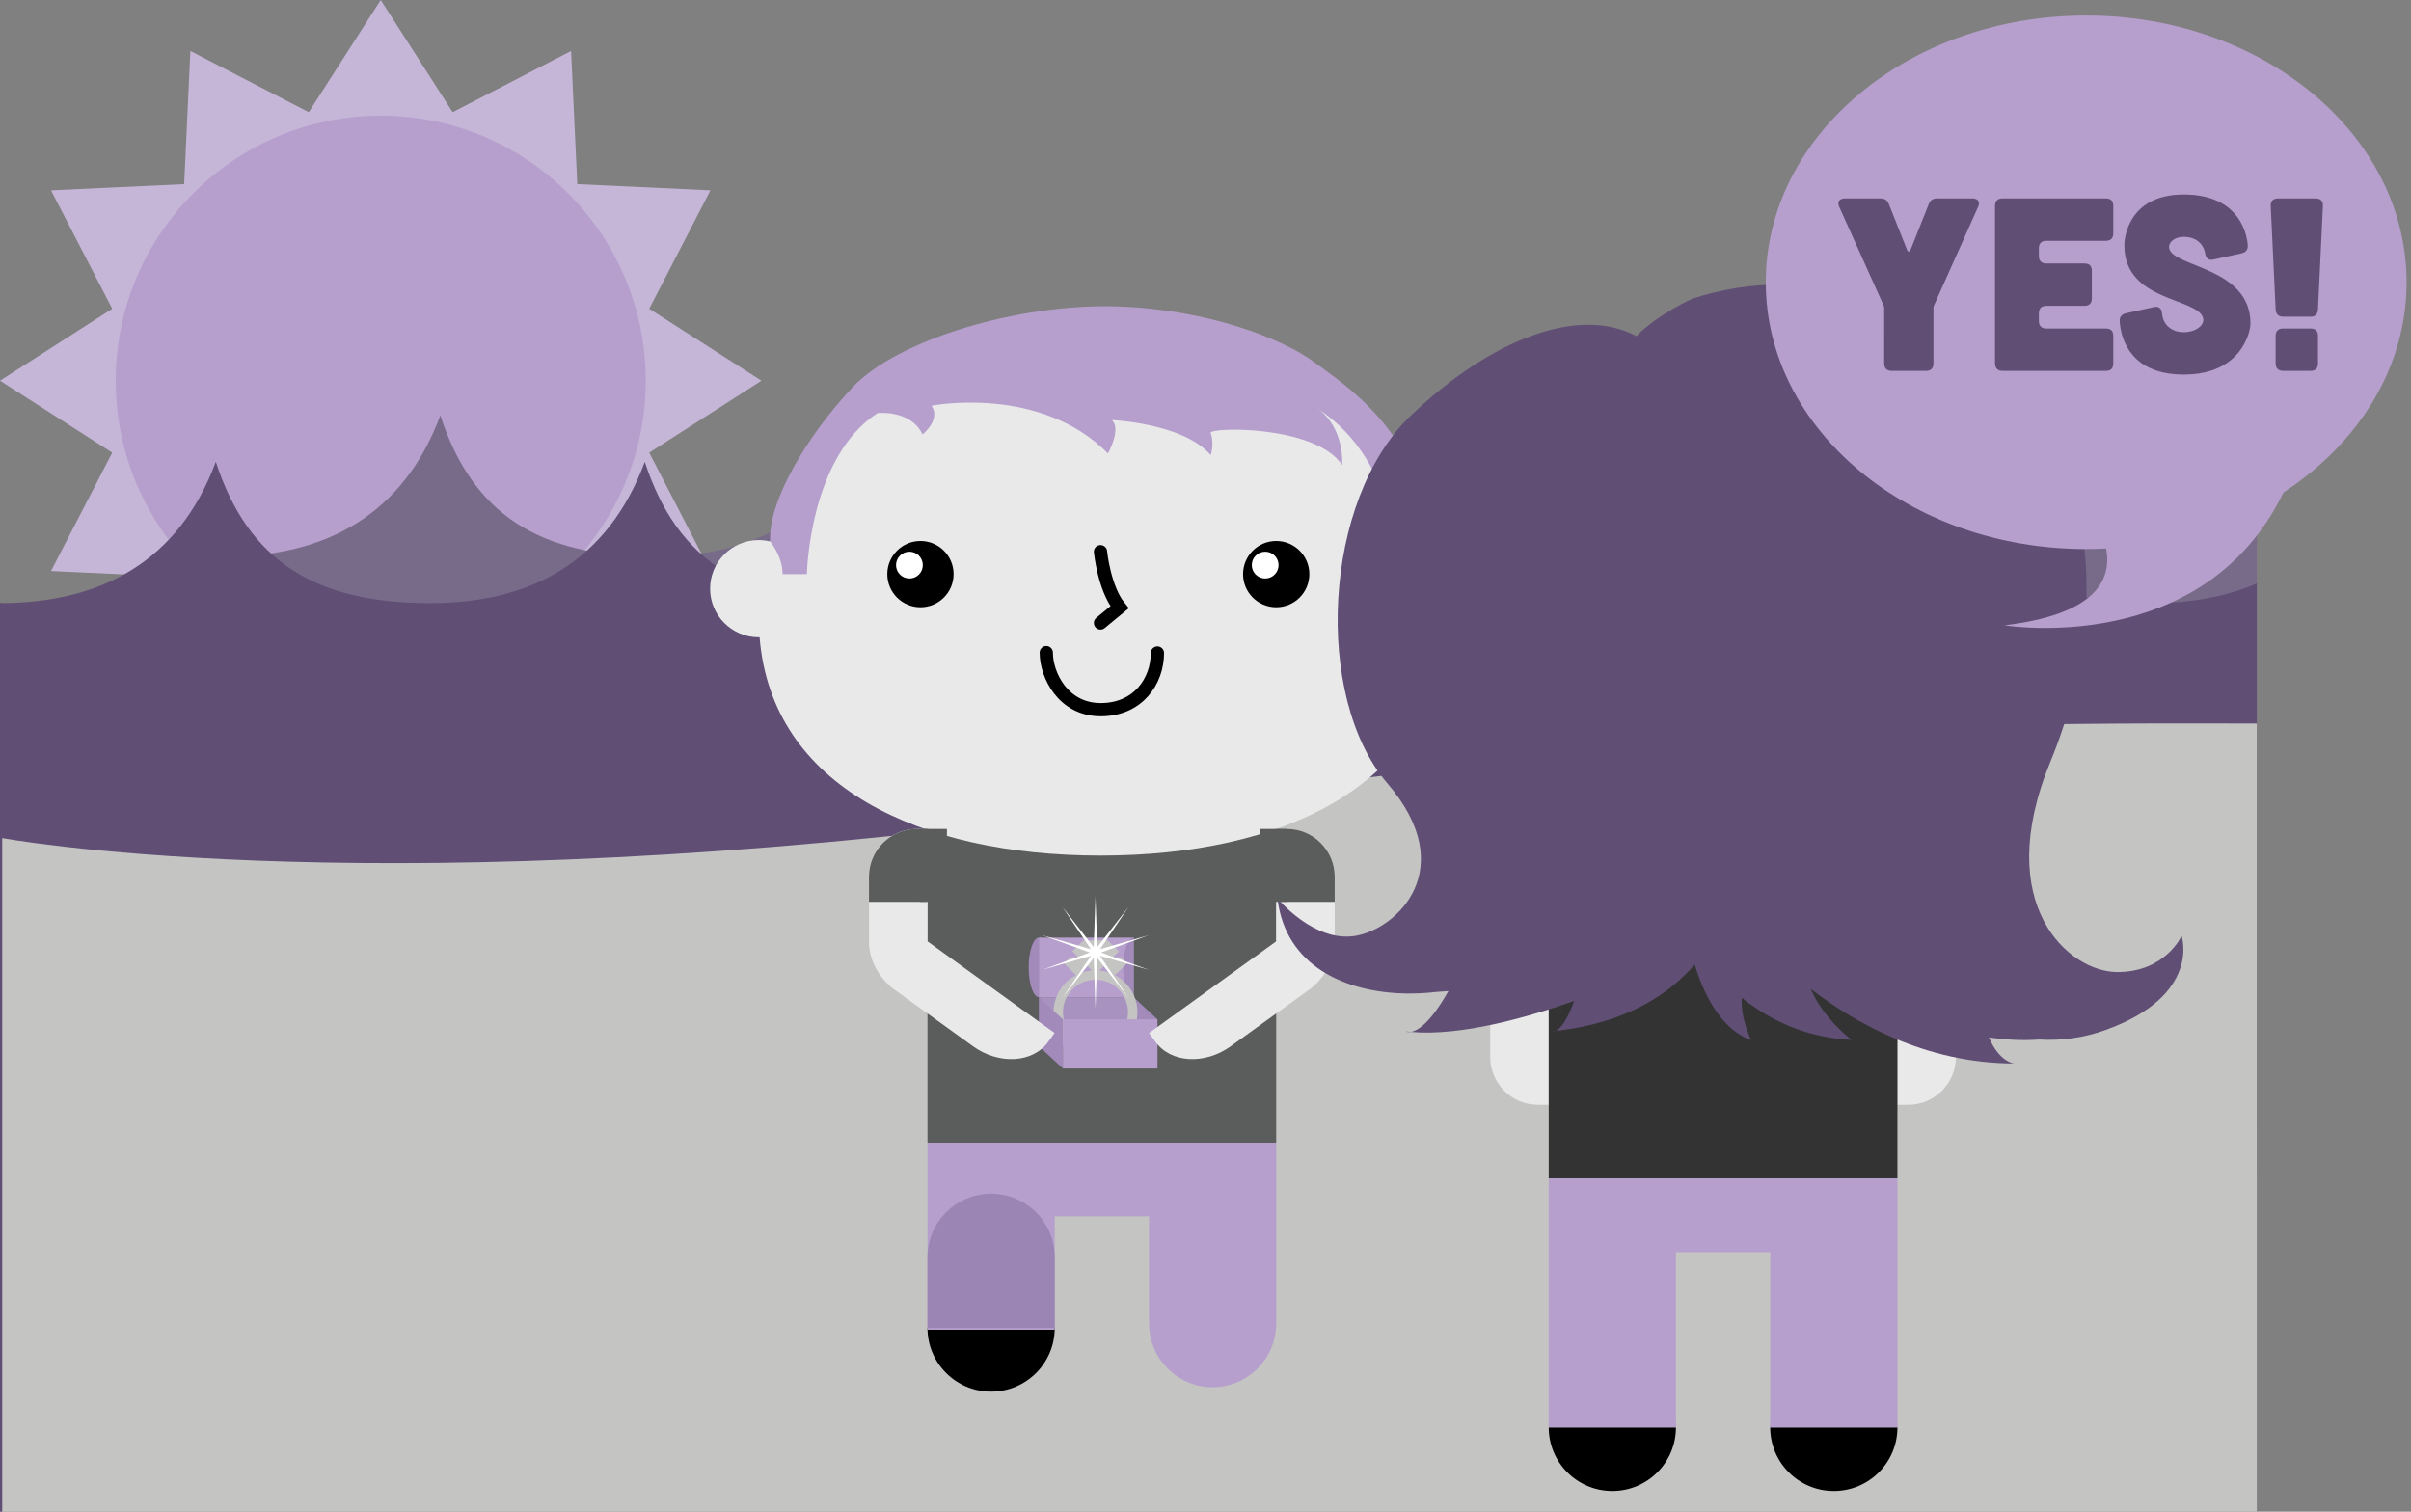 <?xml version="1.0" encoding="utf-8"?>
<!-- Generator: Adobe Illustrator 16.0.0, SVG Export Plug-In . SVG Version: 6.00 Build 0)  -->
<!DOCTYPE svg PUBLIC "-//W3C//DTD SVG 1.1//EN" "http://www.w3.org/Graphics/SVG/1.1/DTD/svg11.dtd">
<svg version="1.1" id="Layer_1" xmlns="http://www.w3.org/2000/svg" xmlns:xlink="http://www.w3.org/1999/xlink" x="0px" y="0px"
	 width="545.563px" height="342.098px" viewBox="-156.106 -65.397 545.563 342.098"
	 enable-background="new -156.106 -65.397 545.563 342.098" xml:space="preserve">
<rect x="-156.106" y="-65.397" width="545.563" height="342.098" fill="#808080" stroke="none"/>
<g>
	<polygon fill="#C5B6D8" points="-69.957,-65.397 -53.676,-40.006 -26.882,-53.854 -25.479,-23.727 4.652,-22.322 -9.199,4.473 
		16.192,20.752 -9.199,37.033 4.652,63.827 -25.479,65.23 -26.882,95.358 -53.676,81.512 -69.957,106.901 -86.237,81.512 
		-113.03,95.358 -114.434,65.23 -144.565,63.827 -130.712,37.033 -156.105,20.752 -130.712,4.473 -144.565,-22.322 
		-114.434,-23.727 -113.03,-53.854 -86.237,-40.006 	"/>
	<circle fill="#B69FCC" cx="-69.957" cy="20.753" r="59.967"/>
</g>
<path fill="#786B89" d="M354.562,55.432c-10.258-4.949-17.258-13.638-21.547-26.825c-8.43,22.665-26.17,31.971-48.834,31.971
	c-25.949,0-41.496-9.416-48.834-31.971c-8.43,22.665-25.871,31.971-48.537,31.971c-25.949,0-41.2-9.416-48.538-31.971
	c-8.43,22.665-26.168,31.971-48.832,31.971c-25.95,0-41.497-9.416-48.834-31.971c-8.43,22.665-25.872,31.971-48.537,31.971
	c-25.949,0-41.2-9.416-48.537-31.971c-8.43,22.665-26.169,31.971-48.833,31.971v129.407h459.863V55.432z"/>
<radialGradient id="SVGID_1_" cx="99.229" cy="133.859" r="189.348" gradientTransform="matrix(1 0 0 -1 0 253.666)" gradientUnits="userSpaceOnUse">
	<stop  offset="0" style="stop-color:#604E75"/>
	<stop  offset="1" style="stop-color:#604E75"/>
</radialGradient>
<path fill="url(#SVGID_1_)" d="M354.562,66.634c-7.004,3.043-15.014,4.455-23.814,4.455c-25.949,0-41.199-9.416-48.537-31.971
	c-8.43,22.665-26.168,31.971-48.832,31.971c-25.949,0-41.498-9.416-48.834-31.971c-8.432,22.665-25.873,31.971-48.538,31.971
	c-25.949,0-41.2-9.416-48.537-31.971C79.039,61.783,61.3,71.088,38.636,71.088c-25.949,0-41.497-9.416-48.834-31.971
	c-8.43,22.665-25.872,31.971-48.537,31.971c-25.949,0-41.2-9.416-48.537-31.971c-8.43,22.665-26.168,31.971-48.833,31.971v129.407
	h510.667V66.634z"/>
<path fill="#C4C4C3" d="M70.76,120.944c148.032-18.132,161.171-23.038,283.802-22.602v50.813V276.7h-510.668V149.156v-24.972
	C-156.106,124.185-77.272,139.076,70.76,120.944z"/>
<line fill="none" stroke="#604E75" stroke-miterlimit="10" x1="-156.106" y1="71.087" x2="-156.106" y2="276.702"/>
<path d="M68.161,249.534c7.95,0,14.396-6.444,14.396-14.395h-28.79C53.766,243.089,60.21,249.534,68.161,249.534z"/>
<path fill="#B69FCC" d="M53.766,193.2v16.667v25.667h28.79v-25.667h21.329v24.272l0,0c0,0.002,0,0.006,0,0.01v0.385h0.02
	c0.211,7.766,6.559,14,14.376,14s14.164-6.234,14.376-14h0.02v-24.667V193.2H53.766z"/>
<path fill="#9B85B5" d="M68.161,204.745c-7.95,0-14.395,6.443-14.395,14.395v16h28.79v-16
	C82.556,211.188,76.111,204.745,68.161,204.745z"/>
<path fill="#5B5C5C" d="M132.657,122.201H53.896c2.379,5.5-0.799,10.999-0.343,16.499h0.213v54.5h78.908v-54.5h0.558
	C130.956,133.2,132.553,127.701,132.657,122.201z"/>
<g>
	<ellipse fill="#A28BBB" cx="79.028" cy="153.542" rx="2.365" ry="6.75"/>
	<polygon fill="#A28BBB" points="105.793,176.417 100.411,171.417 100.411,160.292 105.793,165.292 	"/>
	<rect x="79.027" y="160.292" fill="#A893C0" width="21.384" height="11.125"/>
	<rect x="79.027" y="146.792" fill="#B69FCC" width="21.384" height="13.5"/>
	<path fill="#A28BBB" d="M100.411,146.792c-1.308,0.002-2.365,3.023-2.365,6.75s1.059,6.748,2.365,6.75V146.792z"/>
	<path fill="#C4C4C3" d="M96.187,155.283l2.758-2.688l-1.422-1.359h-1.796l1.378-1.344l-2.58-2.47H89.11l-2.579,2.468l1.378,1.346
		h-1.87l-1.422,1.358l2.757,2.689c-3.018,1.588-5.077,4.749-5.077,8.395c0,5.238,4.246,9.484,9.484,9.484
		c5.238,0,9.484-4.246,9.484-9.484C101.266,160.031,99.206,156.87,96.187,155.283z M95.567,154.983
		c-0.908-0.396-1.89-0.653-2.92-0.746l1.077-1.051L95.567,154.983z M89.874,153.149l1.11,1.084
		c-1.057,0.088-2.063,0.347-2.993,0.752L89.874,153.149z M91.781,171.037c-4.064,0-7.359-3.295-7.359-7.359
		c0-4.063,3.295-7.358,7.359-7.358c4.064,0,7.359,3.296,7.359,7.358C99.141,167.742,95.846,171.037,91.781,171.037z"/>
	<polygon fill="#A28BBB" points="84.41,176.417 79.027,171.417 79.027,160.292 84.41,165.292 	"/>
	<rect x="84.41" y="165.292" fill="#B69FCC" width="21.383" height="11.125"/>
	<polygon fill="#FFFFFF" points="91.781,137.485 92.173,148.96 99.235,139.907 92.808,149.421 103.842,146.248 93.05,150.167 
		103.842,154.085 92.808,150.913 99.235,160.427 92.173,151.373 91.781,162.849 91.39,151.373 84.327,160.427 90.755,150.913 
		79.72,154.085 90.513,150.167 79.72,146.248 90.755,149.421 84.327,139.907 91.39,148.96 	"/>
</g>
<path fill="#E9E9EA" d="M51.328,122.201h2.438v25.466h0.039l28.725,20.714l-1.427,1.978c-3.472,4.818-11.151,5.271-17.062,1.01
	l-17.978-12.965c0,0-5.534-3.902-5.534-10.735V133C40.529,127.062,45.388,122.201,51.328,122.201z"/>
<g>
	<path fill="#E9E9EA" d="M170.254,56.819c-0.894,0-1.756,0.118-2.586,0.318C158.9,28.513,128.761,7.412,92.916,7.412
		S26.932,28.513,18.164,57.137c-0.831-0.201-1.693-0.318-2.586-0.318c-6.075,0-11,4.925-11,11c0,6.075,4.925,11,11,11
		c0.067,0,0.132-0.009,0.199-0.01c2.714,33.829,36.201,49.417,77.139,49.417s74.424-15.587,77.139-49.417
		c0.066,0.001,0.132,0.01,0.199,0.01c6.074,0,11-4.925,11-11C181.254,61.744,176.331,56.819,170.254,56.819z"/>
	<g>
		<circle cx="52.174" cy="64.527" r="7.5"/>
		<circle fill="#FFFFFF" cx="49.68" cy="62.484" r="3.03"/>
	</g>
	<g>
		<circle cx="132.674" cy="64.527" r="7.5"/>
		<circle fill="#FFFFFF" cx="130.18" cy="62.484" r="3.03"/>
	</g>
	<path fill="#B69FCC" d="M141.311,16.582c-7.167-5.333-24.172-11.994-44.658-12.637c-22.176-0.696-49.676,7.471-59.842,18.304
		c-10.325,11-19.127,25.777-18.647,34.888c0,0,2.813,3.335,2.813,7.39h5.5c0,0,0.5-26.445,16-36.445c0,0,7.5-0.833,10.167,4.833
		c0,0,4.227-3.333,2.03-6.5c0,0,24.428-4.833,39.928,10.792c0,0,3.125-5.542,0.875-7.542c0,0,16.125,0.667,22.375,7.917
		c0,0,0.875-2.417,0-5c-0.445-1.313,23.625-1.875,29.75,7.25c0,0,0.667-8.583-5.791-12.917
		c19.666,12.667,17.666,37.612,17.666,37.612h5.333c0.166-4.055,2.858-7.39,2.858-7.39C165.59,32.613,148.477,21.915,141.311,16.582
		z"/>
	<path fill="none" stroke="#000000" stroke-width="3" stroke-linecap="round" stroke-miterlimit="10" d="M92.916,59.454
		c0,0,0.811,8.268,4.311,12.573l-4.311,3.555"/>
	<path fill="none" stroke="#000000" stroke-width="3" stroke-linecap="round" stroke-miterlimit="10" d="M80.647,82.29
		c0,5.106,3.842,12.917,12.319,12.917s12.828-6.482,12.828-12.827"/>
</g>
<path fill="#5B5C5C" d="M53.896,122.201h-0.13h-2.438c-5.94,0-10.8,4.86-10.8,10.8v5.699h13.024
	C53.097,133.2,56.275,127.701,53.896,122.201z"/>
<path fill="#E9E9EA" d="M135.113,122.201h-2.438v25.466h-0.038l-28.726,20.714l1.428,1.978c3.472,4.818,11.15,5.271,17.062,1.01
	l17.978-12.965c0,0,5.535-3.902,5.535-10.735V133C145.913,127.062,141.051,122.201,135.113,122.201z"/>
<g>
	<path fill="#E9E9EA" d="M273.246,130.299h2.439c5.939,0,10.799,4.86,10.799,10.8v32.733c0,5.938-4.859,10.8-10.799,10.8h-2.439
		V130.299z"/>
	<path fill="#E9E9EA" d="M194.339,130.299H191.9c-5.938,0-10.801,4.86-10.801,10.8v32.733c0,5.938,4.861,10.8,10.801,10.8h2.439
		V130.299z"/>
	<path fill="#333333" d="M275.685,130.299h-2.439h-78.906H191.9c-5.938,0-10.801,4.86-10.801,10.8v5.699h13.238v54.5h78.908v-54.5
		h13.236v-5.699C286.482,135.16,281.625,130.299,275.685,130.299z"/>
	<polygon fill="#B69FCC" points="194.339,201.298 194.339,217.965 194.339,257.632 223.128,257.632 223.128,217.965 
		244.457,217.965 244.457,257.632 273.246,257.632 273.246,217.965 273.246,201.298 	"/>
	<path d="M208.732,272.027c7.949,0,14.396-6.444,14.396-14.396h-28.789C194.339,265.582,200.783,272.027,208.732,272.027z"/>
	<path d="M258.851,272.027c7.951,0,14.395-6.444,14.395-14.396h-28.789C244.457,265.582,250.9,272.027,258.851,272.027z"/>
	<path fill="#B69FCC" d="M208.732,243.238c-7.949,0-14.395,6.444-14.395,14.395h28.789
		C223.128,249.683,216.683,243.238,208.732,243.238z"/>
	<path fill="#B69FCC" d="M258.851,243.238c-7.949,0-14.395,6.444-14.395,14.395h28.791
		C273.246,249.683,266.802,243.238,258.851,243.238z"/>
	<g>
		<path fill="#604E75" d="M337.55,146.405c0,0-3.639,8.182-14.547,8.182s-28.484-15.152-15.15-47.578
			c8.184-19.902,10.588-41.154,5.584-59.379v-0.043l-0.014-0.012c-3.152-11.444-9.219-21.696-18.639-29.659
			c-16.131-13.639-40.57-24.548-67.846-15.76c0,0-7.768,3.427-12.76,8.515c-13.051-6.99-32.891,0.697-50.914,17.85
			c-20.203,19.227-22.123,63.942-5.455,83.337s2.121,33.032-7.273,34.547c-9.393,1.515-17.574-8.485-17.574-8.485
			c1.758,15.297,15.35,21.298,29.09,21.521l-0.008,0.02c0,0,0.113-0.005,0.32-0.013c2.197,0.021,4.395-0.104,6.545-0.363
			c0.854-0.058,1.766-0.12,2.729-0.192c-4.191,7.426-7.055,9.018-8.5,9.248c11.434,1.022,26.732-3.394,36.965-7.015
			c-1.83,5-3.348,6.415-4.203,6.785c16.377-1.794,25.922-8.649,31.314-14.854l0.164-0.111c1.871,6.07,5.688,14.591,12.771,17.039
			c0,0-2.443-4.873-2.127-9.573c6.1,4.875,14.313,9.043,24.855,9.53c0,0-6.359-4.705-9.248-11.549
			c9.68,7.49,25.842,16.881,46.066,16.881c0,0-3.326-0.181-5.742-5.894c3.721,0.54,7.521,0.753,11.336,0.486l-0.002-0.007
			c4.902,0.307,10.064-0.326,15.289-2.24C342.095,159.739,337.55,146.405,337.55,146.405z"/>
		<path fill="#604E75" d="M195.9,167.909c-0.254,0.027-0.494,0.064-0.752,0.091C195.148,167.999,195.421,168.118,195.9,167.909z"/>
		<path fill="#604E75" d="M163.138,168.138c-0.365-0.031-0.736-0.06-1.094-0.104C162.044,168.034,162.416,168.254,163.138,168.138z"
			/>
	</g>
</g>
<path fill="#5B5C5C" d="M145.911,133c0-5.938-4.859-10.8-10.799-10.8h-2.438h-0.02c-0.104,5.5-1.699,10.999,0.576,16.499h12.68V133
	L145.911,133z"/>
<rect x="52.042" y="122.201" fill="#5B5C5C" width="6.125" height="16.499"/>
<rect x="128.954" y="122.201" fill="#5B5C5C" width="6.125" height="16.499"/>
<g>
	<path fill="#B69FCC" d="M388.457-1.517c0-33.343-32.459-60.373-72.5-60.373c-40.042,0-72.501,27.03-72.501,60.373
		c0,33.344,32.459,60.373,72.501,60.373c1.514,0,3.014-0.051,4.504-0.127c1.424,7.439-2.766,14.947-23.003,17.385
		c0,0,44.999,7.439,63.144-30.076C377.548,34.983,388.457,17.8,388.457-1.517z"/>
	<g enable-background="new    ">
		<path fill="#604E75" d="M269.409-20.489c0.948,0,1.561,0.391,1.895,1.282l4.125,10.368c0.224,0.501,0.559,0.501,0.781,0
			l4.125-10.368c0.334-0.892,0.946-1.282,1.895-1.282h7.971c1.282,0,1.84,0.78,1.282,1.951l-9.978,22.296
			c-0.111,0.224-0.111,0.446-0.111,0.669v12.43c0,1.059-0.559,1.672-1.672,1.672h-7.805c-1.059,0-1.672-0.613-1.672-1.672V4.427
			c0-0.223,0-0.445-0.111-0.669L260.1-18.539c-0.559-1.171,0-1.951,1.281-1.951H269.409z"/>
		<path fill="#604E75" d="M320.414-20.489c1.115,0,1.674,0.558,1.674,1.673v6.242c0,1.06-0.559,1.673-1.674,1.673h-13.489
			c-1.059,0-1.672,0.558-1.672,1.672v1.784c0,1.059,0.613,1.672,1.672,1.672h8.641c1.114,0,1.673,0.558,1.673,1.672v6.243
			c0,1.06-0.559,1.672-1.673,1.672h-8.641c-1.059,0-1.672,0.558-1.672,1.673V7.27c0,1.06,0.613,1.673,1.672,1.673h13.489
			c1.115,0,1.674,0.557,1.674,1.671v6.242c0,1.115-0.559,1.674-1.674,1.674h-23.411c-1.059,0-1.672-0.613-1.672-1.674v-35.673
			c0-1.115,0.613-1.673,1.672-1.673H320.414z"/>
		<path fill="#604E75" d="M344.72-6.666c-1.115,0.223-1.672-0.279-1.84-1.394c-0.391-2.285-2.229-3.734-4.85-3.734
			c-2.174,0-3.512,1.281-3.289,2.563c0.781,4.348,18.395,4.236,18.395,17.057c0,1.672-1.895,11.538-15.105,11.538
			c-11.705,0-14.213-7.691-14.492-12.04c-0.055-1.003,0.445-1.616,1.449-1.839l6.299-1.394c1.115-0.224,1.73,0.278,1.84,1.449
			c0.225,2.676,2.285,4.236,4.904,4.236c2.73,0,4.738-1.617,4.404-3.122c-1.061-4.737-17.838-3.679-17.838-16.499
			c-0.055-1.672,0.947-11.538,13.434-11.538c11.482,0,14.158,7.47,14.492,11.482c0.057,1.004-0.445,1.616-1.449,1.84L344.72-6.666z"
			/>
		<path fill="#604E75" d="M367.855-20.489c1.113,0,1.729,0.558,1.672,1.673l-1.115,23.41c-0.055,1.06-0.557,1.673-1.672,1.673
			h-6.242c-1.061,0-1.617-0.613-1.672-1.673l-1.115-23.41c-0.057-1.115,0.613-1.673,1.672-1.673H367.855z M366.74,8.941
			c1.115,0,1.672,0.558,1.672,1.673v6.242c0,1.059-0.557,1.672-1.672,1.672h-6.244c-1.059,0-1.672-0.613-1.672-1.672v-6.242
			c0-1.116,0.613-1.673,1.672-1.673H366.74z"/>
	</g>
</g>
</svg>
